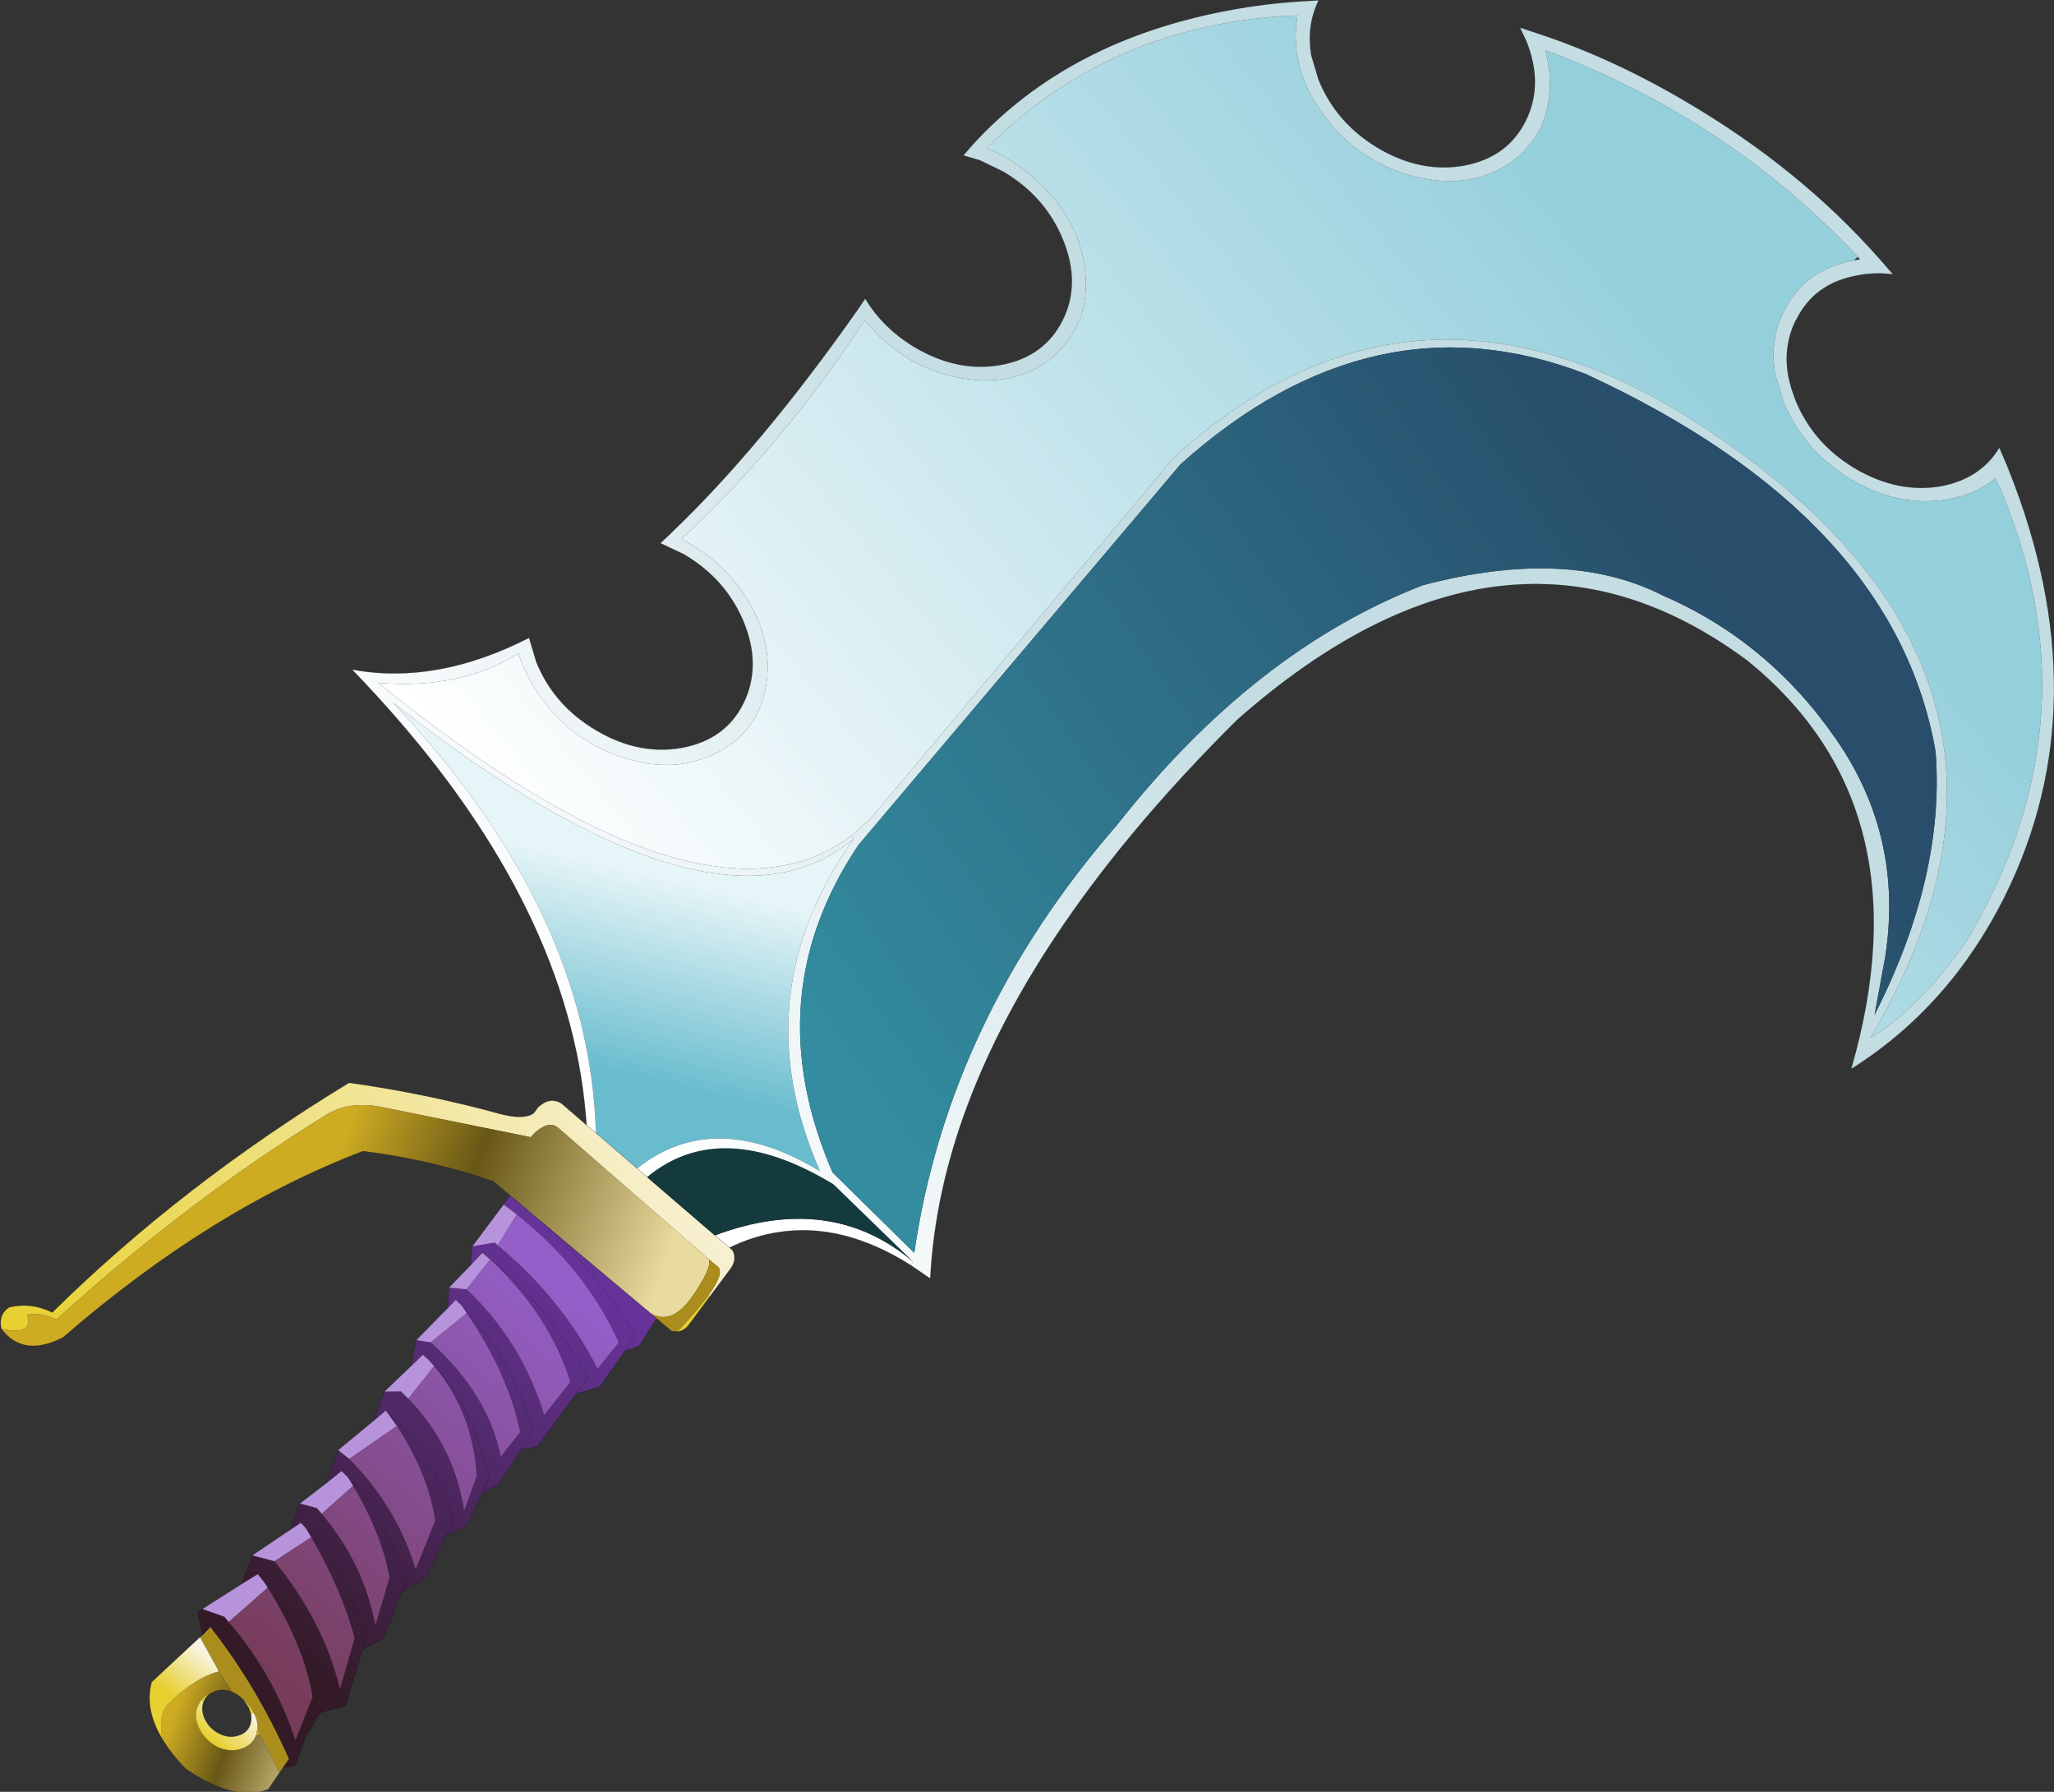 <svg viewBox="0 0 296.19 258.37" xmlns="http://www.w3.org/2000/svg" xmlns:xlink="http://www.w3.org/1999/xlink"><rect x="0" y="0" width="296.19" height="258.37" fill="#333333" stroke="none"/><use transform="matrix(.783 .62 -.502 .635 165.383 -48.421)" width="208.95" height="400.2" xlink:href="#a"/><defs><linearGradient id="c" x1="-819.2" x2="819.2" gradientTransform="matrix(.038 -.067 .025 .014 -50.8 103.75)" gradientUnits="userSpaceOnUse"><stop stop-color="#e7d030" offset="0"/><stop stop-color="#f9f4e3" offset="1"/></linearGradient><linearGradient id="d" x1="-819.2" x2="819.2" gradientTransform="matrix(.031 -.008 .012 .045 -33.1 106.85)" gradientUnits="userSpaceOnUse"><stop stop-color="#ceac22" offset="0"/><stop stop-color="#685717" offset=".376"/><stop stop-color="#e9da9e" offset=".973"/></linearGradient><linearGradient id="e" x1="-819.2" x2="819.2" gradientTransform="matrix(-.011 -.018 .038 -.022 -48 41.4)" gradientUnits="userSpaceOnUse"><stop stop-color="#68bcce" offset="0"/><stop stop-color="#e6f5f7" offset="1"/></linearGradient><linearGradient id="f" x1="-819.2" x2="819.2" gradientTransform="matrix(0 .053 -.017 0 -25.4 131.05)" gradientUnits="userSpaceOnUse"><stop stop-color="#639" offset="0"/><stop stop-color="#331a26" offset="1"/></linearGradient><linearGradient id="g" x1="-819.2" x2="819.2" gradientTransform="matrix(0 .053 -.014 0 -25.5 134.6)" gradientUnits="userSpaceOnUse"><stop stop-color="#945fc9" offset="0"/><stop stop-color="#773c59" offset="1"/></linearGradient><linearGradient id="h" x1="-819.2" x2="819.2" gradientTransform="matrix(.014 -.004 .003 .011 -19.95 189.7)" gradientUnits="userSpaceOnUse"><stop stop-color="#ceac22" offset="0"/><stop stop-color="#685717" offset=".376"/><stop stop-color="#e9da9e" offset=".973"/></linearGradient><linearGradient id="i" x1="-819.2" x2="819.2" gradientTransform="matrix(0 -.005 .006 0 -24.55 189.3)" gradientUnits="userSpaceOnUse"><stop stop-color="#e7d030" offset="0"/><stop stop-color="#f9f4e3" offset="1"/></linearGradient><linearGradient id="j" x1="-819.2" x2="819.2" gradientTransform="matrix(0 -.006 .004 0 -33.2 186.55)" gradientUnits="userSpaceOnUse"><stop stop-color="#e7d030" offset="0"/><stop stop-color="#f9f4e3" offset="1"/></linearGradient><linearGradient id="k" x1="-819.2" x2="819.2" gradientTransform="matrix(-.034 .129 -.107 -.028 -.8 -60.95)" gradientUnits="userSpaceOnUse"><stop stop-color="#94cfdc" offset="0"/><stop stop-color="#fff" offset="1"/></linearGradient><linearGradient id="l" x1="-819.2" x2="819.2" gradientTransform="matrix(.02 -.076 .11 .029 -16.45 -1.45)" gradientUnits="userSpaceOnUse"><stop stop-color="#fff" offset="0"/><stop stop-color="#c4dde3" offset="1"/></linearGradient><linearGradient id="m" x1="-819.2" x2="819.2" gradientTransform="matrix(-.036 .1 -.07 -.026 18.5 -50.8)" gradientUnits="userSpaceOnUse"><stop stop-color="#284e6b" offset="0"/><stop stop-color="#338c9f" offset="1"/></linearGradient><use width="208.95" height="400.2" xlink:href="#b" id="a"/><g id="b"><path d="M12.15 49.65q-11.6 1.5-18 10.1-2.45 3.25-4.1 7.5l-2.75-.1Q-3.45 48.3 12.1 48.9l.05.75M-32.5-3.55l-.55-.15.55.1v.05" fill="#fff" fill-rule="evenodd" transform="translate(104.45 200.05)"/><path d="m-9.95 67.25.6.05q1.35.75 1.4 2.8l.15 6.25h-.25Q-8.25 71-9.7 71.2l-1.5-.05-29-1.7q-1.95.15-2.15 4.35L-61.9 86.05q-4.3 2.75-5.6 7.2-8.05 27.35-12.25 58.5-2.5.65-3.75 2.55 2.7 2.15-1.65 4.8-1.65-1.65-1.05-3.85 2.05-3.2 5.35-4.05 3.25-32.3 13.05-64.9 9.8-7.1 20.35-12.6 2.95-1.75 3.3-3.65l-.05-1.2q.35-2.9 2.35-3.15l4.75.25 1.75.05 7.85.4 1.9.1 12.9.65 2.75.1" fill="url(#c)" fill-rule="evenodd" transform="translate(104.45 200.05)"/><path d="m-39.45 84.2-3.2-.1Q-51.7 88-60.1 94.3q-12.05 24.95-17.3 59.2-2.7 7.25-7.75 5.6 4.35-2.65 1.65-4.8 1.25-1.9 3.75-2.55 4.2-31.15 12.25-58.5 1.3-4.45 5.6-7.2l19.55-12.25q.2-4.2 2.15-4.35l29 1.7q1.1 1 1.4 6.95.35 6.4-3.2 7.05l-21.55-.75-4.9-.2" fill="url(#d)" fill-rule="evenodd" transform="translate(104.45 200.05)"/><path d="m-8.3 84.7-.7.6-2.9-.1-1.1-.05q3.55-.65 3.2-7.05-.3-5.95-1.4-6.95l1.5.05q1.45-.2 1.65 5.15.1 3.15-.25 8.35m-5.65 104.55.05 1.1-5.65-3.2-.75-.45q-.6-1.15-1.85-1.85-1.05-.65-2.2-.65-.9-.25-1.8 0l-.35.1-3.35-1.4-5.2-2.7.1-.6.15-2q10.5 3.1 20.75 9.75l.1 1.9" fill="#aa8d1c" fill-rule="evenodd" transform="translate(104.45 200.05)"/><path d="M-35.35 66Q-56 35.65-96.85 28.35q59.1-.25 64.35-31.9Q-31 30.6-6.55 46.55q-13.9 2.2-18.9 13.2-1.35 3-2.05 6.65l-7.85-.4" fill="url(#e)" fill-rule="evenodd" transform="translate(104.45 200.05)"/><path d="m-11.9 85.2.5 5.8-1.15 2.2.35 7.8-2.05 3.65.35 11.65-1.55 2.15.55 7.6-1.1 2.9 1.15 6.45-1.45 3.3 1.55 8.15-1.5 4.65 2.1 8.4-1.35 4.15 3.1 9.6-2.3 3.9.4 3.25.05 1.25 1.5 5.55-1.2 1.65-.1-1.9q-10.25-6.65-20.75-9.75l-.15 2-2.6-2.6.25-1 3.2-1.35.95.25q9.95 2.4 18.15 9.15l-1.95-7.95q-5.35-6.05-14.85-10.3l-.95-.4-1.4-.4-.95 3.2-1.35-5.2 3.05-1.65q10.9 2.95 18.85 10.6l-2.9-8.7q-5.8-5.35-13.95-9.3l-1.45-.7-1-.2V153l-.6 2.25-1.25-4.75 2.3-1.25 1.1.25q9.3 2.35 16.05 9.65l-2.65-8.2q-4.65-5.15-12.35-8.8l-1.4-.65-1.2-.15-.05-.05v.05l-.65 3.5-1.6-6.05h2.05q9.6 1.4 17.4 8.05l-2.15-8.95q-5.05-5.8-12.8-8.95l-2.65-.95q9.25.9 17.45 7.8l.55 2.9-.55-2.9q-8.2-6.9-17.45-7.8l-.45 2.75-1.4-5.25 1.85-1.85 1.5.2q9.35 1.5 16.35 9.45l-1.7-6.25q-6.2-8.45-14.65-10.6l-1.1-.25-1.2-.1-.3 2.8-1.75-4.1 1.85-1.3q11.05.85 18.15 8.2v-5.55q-6.55-6.8-16.7-10.7l-1.25-.5-1.2-.15-.15 2-1.7-2.95 2.15-1.7q10.7 1.05 20.05 8.95v-7.5q-8.5-7.1-20.05-8.25l-1.5-.05-.2 3.05-1.5-2.85 2.2-3 .6.05q12.05.35 22.35 6.2l.05-6q-10.2-6.6-23-6.6l-2.4.05-.05-2 4.9.2q10.85.6 20.6 5.1l1.25.6.15 3.1-.15-3.1-1.25-.6q-9.75-4.5-20.6-5.1l21.55.75 1.1.05m-2.35 19.45-.1-3.55Q-24.9 95.6-36 95.35q11.1.25 21.65 5.75l.1 3.55m-20.85.3q10.05 1.65 19.3 9.65l.35 3.85-.35-3.85q-9.25-8-19.3-9.65m19.1 24-.55-2.9q-8.3-8.6-17.35-9.85 9.05 1.25 17.35 9.85l.55 2.9m-.25 22.55-.5-1.9q-7.75-6.7-15.9-8.1 8.15 1.4 15.9 8.1l.5 1.9m-16.6 1.75q8.8 1.95 16.7 8.8l.65 2-.65-2q-7.9-6.85-16.7-8.8m18.15 24.3-.35-3.25q-8.3-5.9-16.75-8.6-.5-.2-.95-.3.45.1.95.3 8.45 2.7 16.75 8.6l.35 3.25" fill="url(#f)" fill-rule="evenodd" transform="translate(104.45 200.05)"/><path d="m-37.3 176 2.2-7.8.95-3.2 1.4.4.95.4-1.35 9.1-.95-.25-3.2 1.35m.85-13 2-7.75.6-2.25v.05l1 .2 1.45.7-2 7.4-3.05 1.65m.75-12.5 1.15-5.65.65-3.5h.05l1.2.15 1.4.65-1.05 7.35-1.1-.25-2.3 1.25m-.45-11.7 1.4-8.05.45-2.75 2.65.95-2.45 9.85h-2.05m0-13.3.75-6.6.3-2.8 1.2.1 1.1.25v7.4l-1.5-.2-1.85 1.85m-1-10.7.7-8 .15-2 1.2.15 1.25.5-1.45 8.05-1.85 1.3m-1-10.95.45-5.5.2-3.05 1.5.05v6.8l-2.15 1.7m-1.05-8.35-.2-9.3 2.4-.05.6 6.4-.6-.05-2.2 3" fill="#b793db" fill-rule="evenodd" transform="translate(104.45 200.05)"/><path d="m-36.4 92.55-.6-6.4q12.8 0 23 6.6l-.05 6q-10.3-5.85-22.35-6.2m.4 2.8q11.55 1.15 20.05 8.25v7.5q-9.35-7.9-20.05-8.95v-6.8m2.15 10.1q10.15 3.9 16.7 10.7v5.55q-7.1-7.35-18.15-8.2l1.45-8.05m2.2 23.5q7.75 3.15 12.8 8.95l2.15 8.95q-7.8-6.65-17.4-8.05l2.45-9.85m-1.15-12.5q8.45 2.15 14.65 10.6l1.7 6.25q-7-7.95-16.35-9.45v-7.4m1.55 25.7q7.7 3.65 12.35 8.8l2.65 8.2q-6.75-7.3-16.05-9.65l1.05-7.35m-.15 11.8q8.15 3.95 13.95 9.3l2.9 8.7q-7.95-7.65-18.85-10.6l2-7.4m-1.75 20.95 1.35-9.1q9.5 4.25 14.85 10.3l1.95 7.95q-8.2-6.75-18.15-9.15" fill="url(#g)" fill-rule="evenodd" transform="translate(104.45 200.05)"/><path d="m-7.8 76.35.15 6.5q-.1 1.2-.65 1.85.35-5.2.25-8.35h.25M-24.35 184.2q1.15 0 2.2.65l-.3.4-.85-.65-1.05-.4m-4.5 4.65-.45.05q0-1.05.45-2-.25.95 0 1.95" fill="#e7d030" fill-rule="evenodd" transform="translate(104.45 200.05)"/><path d="M-25.6 66.5q2.9-16.7 21.75-19.6l15.95 2q-15.55-.6-24.8 18.25l-12.9-.65" fill="#153a3e" fill-rule="evenodd" transform="translate(104.45 200.05)"/><path d="m-13.9 190.35.2 3.55q-2.55 5.5-11.15 6.25-3.1-.5-5.4-1.6-2.65-2.95-2.4-5.55.65-6.6 2.8-10.1l3.35 1.4q-1.25.45-1.95 1.65l-.4.95q-.45.95-.45 2l.2 1.3q.45 1.85 2.15 2.85 1.75 1 3.65.55 1.85-.5 2.85-2.25t.55-3.6l.35-.6 5.65 3.2" fill="url(#h)" fill-rule="evenodd" transform="translate(104.45 200.05)"/><path d="M-22.15 184.85q1.25.7 1.85 1.85l.4 1.05q.45 1.85-.55 3.6t-2.85 2.25q-1.9.45-3.65-.55-1.7-1-2.15-2.85l-.2-1.3.45-.05q.4 1.5 1.75 2.3 1.4.8 2.9.4t2.25-1.75q.85-1.4.45-2.9-.3-1-.95-1.65l.3-.4" fill="url(#i)" fill-rule="evenodd" transform="translate(104.45 200.05)"/><path d="M-30.25 198.55q-4.7-2.2-6.25-6.75l1.45-11.6 5.2 2.7q-2.15 3.5-2.8 10.1-.25 2.6 2.4 5.55" fill="url(#j)" fill-rule="evenodd" transform="translate(104.45 200.05)"/><path d="m-20.3 186.7.75.45-.35.6-.4-1.05" fill="#ceac22" fill-rule="evenodd" transform="translate(104.45 200.05)"/><path d="M-33.05-3.7q-6.8 31.85-67.25 30.9 9.95-8.15 13.25-19.6 2.35 2 5.5 3.3Q-74 14-66.5 10.85l.2-.1Q-61.05 8.5-57.95 4-56.8 2.2-55.9.1q.7-1.8 1.1-3.55 1.2-5.75-1.15-11.45-3.2-7.55-10.7-10.65-4.25-1.7-8.45-1.45l-3.75.55q3.05-23.8 1.2-50.75l2.7.55q8.1 1 14.55-4l.15-.1q4.5-3.55 6.3-8.7.7-2 1-4.25.2-1.95.1-3.75-.3-5.9-4.05-10.75-5-6.5-13.1-7.5-4.95-.65-9.25 1 2.9-31.35 23.3-52.95l.95 1.9q3.95 7.15 11.8 9.35l.2.1q5.55 1.5 10.75-.1 2.05-.65 4.05-1.75 1.65-.95 3.1-2.1 4.55-3.75 6.25-9.7 2.2-7.85-1.75-15-1.75-3.1-4.2-5.25 26.95-10.7 53.95-5.7l-.15.95q-4.75 6.65-3.35 14.7v.2q1 5.7 4.7 9.7l3.35 2.9q1.55 1.1 3.25 1.85 5.3 2.5 11.45 1.5 8-1.4 12.75-8.05 2.7-3.85 3.4-8.1Q97.7-158.9 102.7-112.5q.75 14.35-2.2 24.3-8.2-74.4-74.4-66.75-48.75 5.75-56.45 62.65L-32.4-8.1l-.65 4.4" fill="url(#k)" fill-rule="evenodd" transform="translate(104.45 200.05)"/><path d="M-37.1 65.95q-2.4-3.25-5-6.2-22.1-24.9-62.35-31.5 10.95-7.15 17.2-24l2.95 2.55q5.85 4.15 12.95 2.95t11.3-7.1q4.15-5.9 2.95-12.95-1.25-7.15-7.1-11.3-5.9-4.15-13-2.95l-3.65 1.05.3-2.45v-.15q2.5-21.85 1.15-51.65l-.15-2.55q4.7 2.2 10.1 1.3 7.1-1.25 11.25-7.1 4.15-5.9 2.95-13t-7.1-11.25-12.95-2.95l-3.65 1-2.3 1.15.1-2.7q1.5-25.05 17-46.95 3.45-4.9 7.35-9.2l1.9-2.1q.9 5 4.15 8.55l2.95 2.55q1.35.95 2.85 1.65 4.7 2.2 10.1 1.3 7.1-1.25 11.25-7.1 4.15-5.9 2.95-13t-7.1-11.25l-1.9-1.15 2.75-1.25q10.6-4.75 22.85-6.8 18.65-3.2 35.7.55l3.05.7q-2.25 1.65-3.95 4.1-4.2 5.85-2.95 12.95v.2q.9 5 4.15 8.55 1.3 1.35 2.95 2.55 1.35.95 2.85 1.65 4.7 2.2 10.1 1.3 7.1-1.25 11.3-7.1 3.75-5.4 3.1-11.75l2.55 1.7.35.25q31.4 22.2 37.9 60.1 3.65 21.6-1.95 41.1-14.9-45.05-48.3-45.55Q9.55-125.65.3-62.65q-2.55 26-1.35 47.65 2.15 39.25 16.6 64.35l-3.4.3-.05-.75-15.95-2Q-22.7 49.8-25.6 66.5l-1.9-.1q.7-3.65 2.05-6.65 5-11 18.9-13.2Q-31 30.6-32.5-3.55q-5.25 31.65-64.35 31.9Q-56 35.65-35.35 66l-1.75-.05m4.05-69.65.55.15v-.05l-.55-.1.65-4.4 2.05-84.2q7.7-56.9 56.45-62.65 66.2-7.65 74.4 66.75 2.95-9.95 2.2-24.3-5-46.4-38.15-67.75-.7 4.25-3.4 8.1-4.75 6.65-12.75 8.05-6.15 1-11.45-1.5-1.7-.75-3.25-1.85l-3.35-2.9q-3.7-4-4.7-9.7v-.2q-1.4-8.05 3.35-14.7l.6-.85-.45-.1q-27-5-53.95 5.7 2.45 2.15 4.2 5.25 3.95 7.15 1.75 15-1.7 5.95-6.25 9.7-1.45 1.15-3.1 2.1-2 1.1-4.05 1.75-5.2 1.6-10.75.1l-.2-.1q-7.85-2.2-11.8-9.35l-.95-1.9q-20.4 21.6-23.3 52.95 4.3-1.65 9.25-1 8.1 1 13.1 7.5 3.75 4.85 4.05 10.75.1 1.8-.1 3.75-.3 2.25-1 4.25-1.8 5.15-6.3 8.7l-.15.1q-6.45 5-14.55 4l-2.7-.55q1.85 26.95-1.2 50.75l3.75-.55q4.2-.25 8.45 1.45 7.5 3.1 10.7 10.65 2.35 5.7 1.15 11.45-.4 1.75-1.1 3.55-.9 2.1-2.05 3.9-3.1 4.5-8.35 6.75l-.2.1Q-74 14-81.55 10.9q-3.15-1.3-5.5-3.3-3.3 11.45-13.25 19.6 60.45.95 67.25-30.9m42.3-98.2q13-21.4 28.15-25.15 16.1-5.3 32.55.95 16.4 6.2 25 25l3.95 9.2q-4.45-27.25-16.65-43.5Q56.6-163.7 8.8-149.45-22.65-137.4-29-92.05l-2.4 88.8q2.05 32.5 26.4 48.6l16.45 2.2q-17.1-36.5-15.35-82.2-.1-39.4 13.15-67.25" fill="url(#l)" fill-rule="evenodd" transform="translate(104.45 200.05)"/><path d="M9.25-101.9Q-4-74.05-3.9-34.65q-1.75 45.7 15.35 82.2L-5 45.35q-24.35-16.1-26.4-48.6l2.4-88.8q6.35-45.35 37.8-57.4 47.8-14.25 73.45 14.05 12.2 16.25 16.65 43.5l-3.95-9.2q-8.6-18.8-25-25-16.45-6.25-32.55-.95-15.15 3.75-28.15 25.15" fill="url(#m)" fill-rule="evenodd" transform="translate(104.45 200.05)"/><path d="M67.35 266q-2.4-3.25-5-6.2Q40.25 234.9 0 228.3q10.95-7.15 17.2-24l2.95 2.55Q26 211 33.1 209.8t11.3-7.1q4.15-5.9 2.95-12.95-1.25-7.15-7.1-11.3-5.9-4.15-13-2.95l-3.65 1.05.3-2.45v-.15q2.5-21.85 1.15-51.65l-.15-2.55q4.7 2.2 10.1 1.3 7.1-1.25 11.25-7.1 4.15-5.9 2.95-13T42.1 89.7t-12.95-2.95l-3.65 1-2.3 1.15.1-2.7q1.5-25.05 17-46.95 3.45-4.9 7.35-9.2l1.9-2.1q.9 5 4.15 8.55l2.95 2.55Q58 40 59.5 40.7q4.7 2.2 10.1 1.3 7.1-1.25 11.25-7.1Q85 29 83.8 21.9t-7.1-11.25L74.8 9.5l2.75-1.25q10.6-4.75 22.85-6.8 18.65-3.2 35.7.55l3.05.7q-2.25 1.65-3.95 4.1-4.2 5.85-2.95 12.95v.2q.9 5 4.15 8.55 1.3 1.35 2.95 2.55 1.35.95 2.85 1.65 4.7 2.2 10.1 1.3 7.1-1.25 11.3-7.1 3.75-5.4 3.1-11.75l2.55 1.7.35.25q31.4 22.2 37.9 60.1 3.65 21.6-1.95 41.1-14.9-45.05-48.3-45.55-43.25 1.65-52.5 64.65-2.55 26-1.35 47.65 2.15 39.25 16.6 64.35l-3.4.3q-11.6 1.5-18 10.1-2.45 3.25-4.1 7.5l.6.05q1.35.75 1.4 2.8l.15 6.25.15 6.5q-.1 1.2-.65 1.85l-.7.6-2.9-.1.5 5.8-1.15 2.2.35 7.8-2.05 3.65.35 11.65L89 318.5l.55 7.6-1.1 2.9 1.15 6.45-1.45 3.3 1.55 8.15-1.5 4.65 2.1 8.4-1.35 4.15 3.1 9.6-2.3 3.9.4 3.25.05 1.25 1.5 5.55-1.2 1.65.05 1.1.2 3.55q-2.55 5.5-11.15 6.25-3.1-.5-5.4-1.6-4.7-2.2-6.25-6.75l1.45-11.6.1-.6-2.6-2.6.25-1 2.2-7.8-1.35-5.2 2-7.75-1.25-4.75 1.15-5.65-1.6-6.05 1.4-8.05-1.4-5.25.75-6.6-1.75-4.1.7-8-1.7-2.95.45-5.5-1.5-2.85-.2-9.3-.05-2-3.2-.1q-9.05 3.9-17.45 10.2-12.05 24.95-17.3 59.2-2.7 7.25-7.75 5.6-1.65-1.65-1.05-3.85 2.05-3.2 5.35-4.05 3.25-32.3 13.05-64.9 9.8-7.1 20.35-12.6 2.95-1.75 3.3-3.65l-.05-1.2q.35-2.9 2.35-3.15l4.75.25 1.75.05 7.85.4 1.9.1 12.9.65 2.75.1m-24.6 17.15-4.9-.2m1.75 14.15.2-3.05 1.5.05q11.1.25 21.65 5.75l.1 3.55m1.25-19.5 1.1.05m-.65 8-.15-3.1-1.25-.6q-9.75-4.5-20.6-5.1l21.55.75M89 318.5l-.35-3.85q-9.25-8-19.3-9.65l-1.2-.15-.15 2m1.05 12.1.3-2.8 1.2.1q9.05 1.25 17.35 9.85l.55 2.9m-18.3-.95q9.25.9 17.45 7.8l.55 2.9M69.7 330.8l.45-2.75m.45 13.35-.05-.05v.05l-.65 3.5m1.9-3.35-1.2-.15m1.2.15q8.15 1.4 15.9 8.1l.5 1.9m.75 12.55-.65-2q-7.9-6.85-16.7-8.8l-1-.2v-.05l-.6 2.25m1.7 10.15-1.4-.4-.95 3.2m2.35-2.8q.45.1.95.3 8.45 2.7 16.75 8.6l.35 3.25m-11.8 6.75.35-.1q.9-.25 1.8 0l1.05.4.85.65q.65.65.95 1.65.4 1.5-.45 2.9-.75 1.35-2.25 1.75t-2.9-.4q-1.35-.8-1.75-2.3-.25-1 0-1.95l.4-.95q.7-1.2 1.95-1.65m12.55 4.95-.1-1.9q-10.25-6.65-20.75-9.75l-.15 2" fill="none" stroke="#000" stroke-linecap="round" stroke-linejoin="round" stroke-opacity=".4" stroke-width=".05"/></g></defs></svg>
